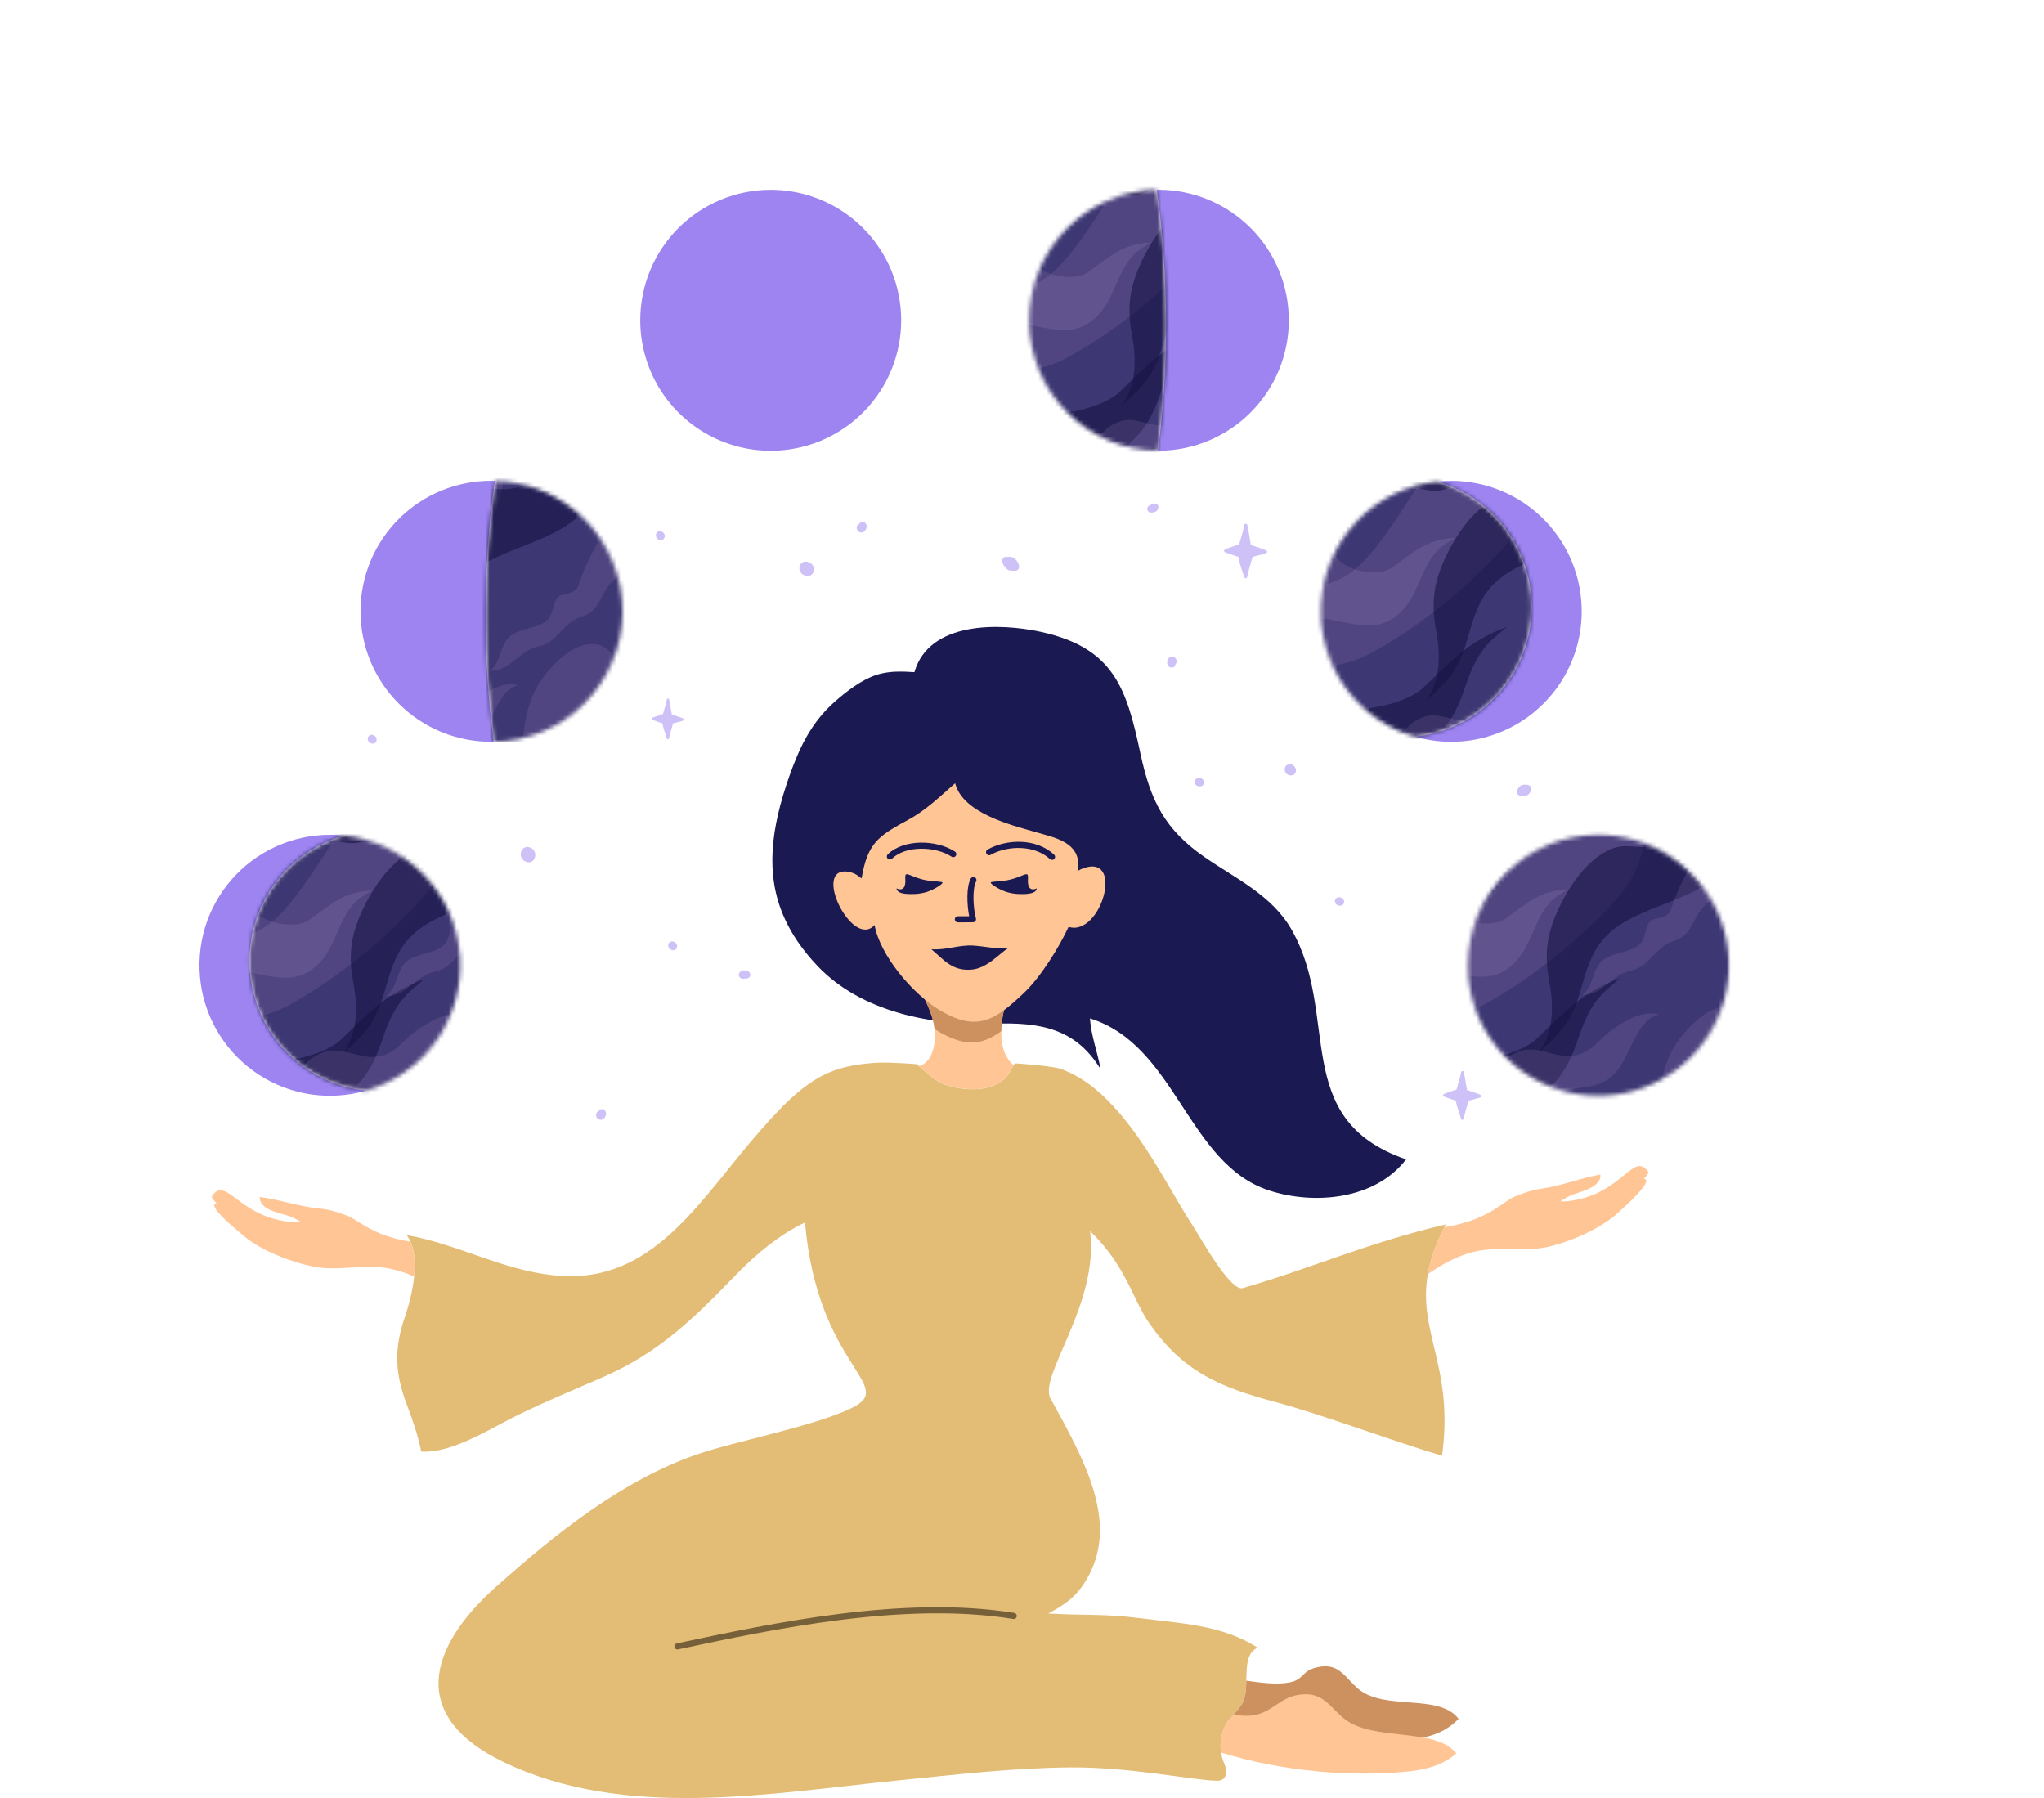 <svg width="499" height="439" viewBox="0 0 499 439" fill="none" xmlns="http://www.w3.org/2000/svg">
<g clip-path="url(#clip0_13_1589)">
<path opacity="0.8" d="M156.302 78.174C156.3 84.475 158.166 90.634 161.665 95.874C165.164 101.113 170.138 105.198 175.958 107.61C181.778 110.022 188.182 110.654 194.362 109.426C200.541 108.198 206.217 105.165 210.673 100.71C215.128 96.256 218.162 90.58 219.392 84.401C220.621 78.221 219.991 71.816 217.58 65.995C215.169 60.175 211.086 55.199 205.848 51.699C200.609 48.199 194.451 46.331 188.151 46.331C179.705 46.331 171.605 49.686 165.633 55.658C159.66 61.629 156.304 69.728 156.302 78.174Z" fill="#8465EC"/>
<path d="M191.391 223.862C193.17 227.915 195.848 231.887 199.6 235.834C210.252 247.032 227.442 250.396 242.346 249.891C253.819 249.5 262.542 250.947 268.694 261.024C267.943 256.846 266.369 252.852 266.088 248.607C287.112 255.114 289.823 284.041 309.765 290.591C320.821 294.223 335.73 292.862 343.264 283.02C314.731 273.178 327.393 247.916 315.247 226.833C310.439 218.486 301.706 214.511 294.093 209.245C284.374 202.522 280.88 195.519 278.397 183.882C275.013 168.018 271.915 158.144 254.09 154.245C244.101 152.06 226.859 151.602 223.249 164.044C223.187 164.254 218.211 163.32 213.849 164.795C210.242 166.016 206.681 168.742 203.837 171.25C198.063 176.346 195.19 182.403 192.682 189.522C188.212 202.249 186.77 213.335 191.391 223.862Z" fill="#1B1952"/>
<path d="M228.182 254.056C227.947 256.724 226.948 259.44 224.4 260.253C225.477 261.307 228.185 263.815 230.497 264.686C232.878 265.536 235.394 265.944 237.921 265.887C240.451 265.852 243.012 265.136 245.046 263.564C245.997 262.834 247.034 260.901 247.474 260.023C243.665 257.064 243.647 249.921 246.223 242.792C245.407 245.045 237.398 245.03 235.543 244.887C232.022 244.619 228.535 242.81 225.194 242.6C226.931 246.459 228.578 249.64 228.182 254.056Z" fill="#FFC595"/>
<path d="M244.453 251.695C244.453 248.827 245.149 245.791 246.23 242.792C245.414 245.045 237.405 245.03 235.55 244.887C232.029 244.619 228.542 242.81 225.201 242.6C226.538 245.581 227.822 248.156 228.162 251.207L228.382 251.35C235.638 255.86 239.858 255.089 244.453 251.695Z" fill="#CD9160"/>
<path d="M263.186 212.601C263.242 212.327 263.269 212.048 263.269 211.768C263.572 205.606 257.823 204.572 252.724 203.103C246.718 201.376 235.049 198.5 233.18 191.198C229.175 194.678 226.104 197.796 221.384 200.324C216.706 202.822 214.078 204.519 212.416 207.578C211.477 209.302 210.847 211.46 210.331 214.441C209.423 213.793 208.975 213.215 207.153 212.809C197.98 211.345 208.126 231.884 213.507 225.812C214.841 233.233 222.725 242.439 228.93 246.296C238.613 252.319 243.098 248.852 249.926 242.429C253.978 238.62 258.478 231.416 260.869 226.263C268.943 228.803 274.855 207.45 263.802 212.223C263.585 212.328 263.378 212.455 263.186 212.601Z" fill="#FFC595"/>
<path opacity="0.4" d="M300.917 133.44C301.476 133.25 302.292 132.972 302.519 132.879C302.599 132.527 302.77 131.948 302.967 131.29C303.293 130.199 303.698 128.837 303.768 128.181C303.78 128.099 303.818 128.023 303.877 127.964C303.935 127.905 304.011 127.866 304.094 127.853C304.173 127.838 304.255 127.851 304.325 127.891C304.395 127.931 304.448 127.995 304.474 128.071C304.619 128.524 305.225 132.098 305.373 133.055C306.143 133.305 308.676 134.108 309.184 134.406C309.235 134.435 309.276 134.478 309.304 134.529C309.331 134.58 309.344 134.639 309.34 134.697C309.335 134.758 309.315 134.817 309.281 134.868C309.248 134.92 309.203 134.962 309.149 134.992C308.841 135.175 306.842 135.68 305.791 135.938C305.515 136.832 304.497 140.428 304.479 140.796C304.474 140.881 304.441 140.962 304.385 141.026C304.329 141.09 304.252 141.134 304.169 141.149H304.131C304.056 141.159 303.98 141.143 303.915 141.104C303.85 141.065 303.8 141.005 303.773 140.934C302.735 137.858 302.369 136.541 302.307 135.941C301.904 135.825 301.028 135.53 299.015 134.792C298.956 134.757 298.907 134.705 298.876 134.644C298.844 134.582 298.831 134.513 298.838 134.444C298.888 134.141 299.118 134.051 300.917 133.44Z" fill="#8465EC"/>
<path opacity="0.4" d="M160.655 174.709C161.075 174.566 161.688 174.359 161.859 174.289C161.919 174.023 162.049 173.588 162.194 173.095C162.446 172.331 162.647 171.552 162.797 170.762C162.805 170.698 162.834 170.639 162.88 170.594C162.925 170.549 162.984 170.52 163.047 170.512C163.107 170.5 163.168 170.51 163.22 170.54C163.273 170.569 163.313 170.617 163.333 170.674C163.44 171.015 163.888 173.7 164.008 174.416C164.587 174.601 166.489 175.21 166.869 175.432C166.907 175.454 166.938 175.486 166.959 175.525C166.98 175.563 166.989 175.607 166.987 175.65C166.983 175.696 166.968 175.74 166.943 175.779C166.918 175.818 166.884 175.85 166.844 175.873C166.611 176.008 165.11 176.389 164.321 176.581C164.114 177.255 163.35 179.955 163.338 180.233C163.332 180.294 163.305 180.352 163.263 180.397C163.221 180.443 163.166 180.473 163.105 180.483H163.075C163.019 180.491 162.962 180.479 162.913 180.45C162.864 180.421 162.827 180.376 162.807 180.323C162.026 178.013 161.751 177.024 161.703 176.569C161.4 176.481 160.742 176.261 159.233 175.705C159.19 175.68 159.154 175.644 159.13 175.599C159.107 175.555 159.097 175.505 159.1 175.455C159.13 175.235 159.306 175.167 160.655 174.709Z" fill="#8465EC"/>
<path opacity="0.4" d="M354.153 266.46C354.654 266.29 355.385 266.04 355.59 265.96C355.66 265.642 355.815 265.124 355.99 264.538C356.283 263.559 356.646 262.34 356.709 261.752C356.719 261.678 356.753 261.609 356.806 261.557C356.859 261.504 356.927 261.47 357.001 261.459C357.072 261.444 357.145 261.456 357.208 261.491C357.271 261.527 357.318 261.584 357.342 261.652C357.47 262.06 358.005 265.261 358.145 266.117C358.836 266.335 361.104 267.059 361.559 267.326C361.603 267.352 361.639 267.388 361.663 267.432C361.688 267.476 361.7 267.526 361.699 267.577C361.695 267.631 361.677 267.684 361.647 267.731C361.618 267.777 361.577 267.815 361.529 267.842C361.254 268.005 359.462 268.458 358.526 268.688C358.275 269.489 357.367 272.71 357.352 273.041C357.347 273.117 357.317 273.189 357.267 273.246C357.217 273.303 357.149 273.342 357.074 273.356H357.039C356.972 273.365 356.903 273.351 356.845 273.316C356.787 273.281 356.742 273.227 356.719 273.163C355.788 270.41 355.467 269.231 355.405 268.693C355.044 268.59 354.258 268.325 352.456 267.664C352.403 267.633 352.36 267.587 352.332 267.532C352.304 267.477 352.292 267.415 352.299 267.354C352.326 267.086 352.544 267.006 354.153 266.46Z" fill="#8465EC"/>
<path opacity="0.4" d="M314.932 186.596C313.033 186.57 313.336 189.269 315.083 189.294C316.98 189.321 316.677 186.621 314.932 186.596Z" fill="#8465EC"/>
<path opacity="0.4" d="M292.757 189.915C291.218 189.895 291.388 191.952 292.828 191.972C294.374 191.992 294.202 189.935 292.757 189.915Z" fill="#8465EC"/>
<path opacity="0.4" d="M326.978 219.039C325.439 219.017 325.611 221.074 327.051 221.094C328.59 221.117 328.417 219.059 326.978 219.039Z" fill="#8465EC"/>
<path opacity="0.8" d="M283.069 46.331C282.841 46.331 282.616 46.331 282.391 46.331C283.842 56.201 284.661 67.386 284.661 79.238C284.688 89.533 284.029 99.818 282.688 110.025H283.069C291.467 109.95 299.496 106.562 305.408 100.596C311.321 94.631 314.638 86.572 314.638 78.173C314.638 69.774 311.321 61.715 305.408 55.75C299.496 49.785 291.467 46.396 283.069 46.322V46.331Z" fill="#8465EC"/>
<mask id="mask0_13_1589" style="mask-type:luminance" maskUnits="userSpaceOnUse" x="251" y="46" width="34" height="65">
<path d="M284.662 79.246C284.662 67.394 283.843 56.218 282.392 46.339C274.041 46.521 266.096 49.976 260.269 55.96C254.441 61.944 251.198 69.978 251.237 78.331C251.276 86.684 254.594 94.687 260.478 100.616C266.361 106.545 274.338 109.926 282.689 110.03C284.03 99.824 284.689 89.54 284.662 79.246Z" fill="white"/>
</mask>
<g mask="url(#mask0_13_1589)">
<path opacity="0.85" d="M342.867 44.953H237.029V110.648H342.867V44.953Z" fill="#1C155B"/>
<path opacity="0.1" d="M260.88 87.127C272.661 80.55 282.96 72.11 292.146 62.328C297.792 56.321 300.508 48.995 299.426 40.705C298.245 31.657 292.451 26.253 284.239 32.55C273.477 40.792 268.221 54.439 259.256 64.303C252.726 71.481 246.579 71.311 237.606 71.844C221.808 72.79 214.58 87.22 211.927 95.605C211.111 98.188 207.647 97.608 206.763 98.651C205.607 100.01 205.632 102.799 204.401 104.06C202.073 106.45 197.53 106.032 195.058 108.258C192.64 110.433 192.89 114.8 190.167 116.623C195.363 116.635 197.035 111.732 202.228 110.615C206.914 109.614 207.76 104.811 212.93 103.269C218.985 101.465 216.287 92.757 227.532 91.736C238.777 90.714 250.661 92.832 260.88 87.127Z" fill="#FDCBFF"/>
<path opacity="0.1" d="M349.201 117.416C359.813 109.079 368.665 99.127 376.214 88.039C380.854 81.223 382.393 73.564 380.028 65.547C377.45 56.786 370.885 52.359 363.76 59.86C354.427 69.679 351.358 83.979 344.037 95.124C338.706 103.234 332.609 104.023 323.829 105.955C308.374 109.354 303.481 124.727 302.175 133.43C301.767 136.111 298.263 136.081 297.547 137.244C296.616 138.766 297.076 141.515 296.045 142.956C294.12 145.679 289.568 145.977 287.47 148.56C285.423 151.086 286.352 155.361 283.946 157.586C289.082 156.785 289.966 151.682 294.924 149.777C299.394 148.055 299.484 143.179 304.349 140.849C310.046 138.121 306.021 129.933 316.969 127.178C327.916 124.422 340 124.645 349.201 117.416Z" fill="#FDCBFF"/>
<path opacity="0.1" d="M231.826 77.126C231.398 78.766 231.08 80.433 230.875 82.117C230.292 86.592 228.956 93.272 225.076 95.951C228.237 94.969 230.833 93.868 232.953 91.15C237.02 85.916 238.567 78.81 246.123 78.718C252.703 78.635 259.931 82.943 266.03 78.718C272.705 74.1 272.085 65.477 278.194 60.977L280.977 59.207C274.049 59.457 270.798 62.736 265.577 66.448C262.824 68.405 256.817 67.579 254.064 65.75C251.188 63.825 250.225 61.294 246.235 61.692C242.949 62.018 239.778 64.611 237.553 66.971C234.522 70.203 232.835 73.371 231.826 77.126Z" fill="#FDCBFF"/>
<path opacity="0.6" d="M227.501 123.133C227.212 124.942 227.08 126.772 227.108 128.604C227.138 133.377 226.523 140.731 221.547 145.327C225.829 142.783 229.306 140.396 231.769 136.631C236.524 129.373 237.355 121.496 248.022 117.674C257.315 114.347 268.358 115.096 276.182 107.857C284.739 99.938 282.213 91.605 289.997 84.079L293.594 80.935C283.833 84.607 279.871 89.493 273.196 95.788C269.692 99.104 261.009 101.244 256.797 100.761C252.362 100.261 250.515 98.191 244.949 100.556C240.366 102.506 236.374 106.666 233.686 110.13C229.991 114.865 228.212 118.875 227.501 123.133Z" fill="#171345"/>
<path opacity="0.6" d="M275.735 76.11C275.772 77.941 275.969 79.766 276.323 81.564C277.204 86.257 277.907 93.6 273.82 99.009C277.575 95.755 280.578 92.777 282.33 88.632C285.714 80.647 285.128 72.743 294.947 67.081C303.494 62.153 314.497 60.922 320.904 52.404C327.912 43.085 323.945 35.336 330.262 26.546L333.24 22.811C324.3 28.16 321.264 33.677 315.816 41.06C312.947 44.95 304.803 48.604 300.566 48.877C296.111 49.168 293.926 47.468 288.87 50.789C284.708 53.523 281.522 58.328 279.487 62.218C276.716 67.532 275.68 71.794 275.735 76.11Z" fill="#171345"/>
<path opacity="0.6" d="M297.329 22.759C297.513 20.936 297.538 19.101 297.404 17.275C297.097 12.519 297.287 5.133 301.987 0.254C297.857 3.04 294.531 5.626 292.286 9.528C287.961 17.037 287.586 24.961 277.156 29.392C268.074 33.254 246.642 34.212 244.729 44.697C240.497 67.91 216.447 62.889 216.447 62.889C240.747 71.867 247.002 59.37 253.302 52.699C256.621 49.195 265.153 46.544 269.388 46.785C273.845 47.035 275.807 48.987 281.229 46.302C285.689 44.091 289.433 39.704 291.926 36.089C295.322 31.156 296.866 27.049 297.329 22.759Z" fill="#171345"/>
<path opacity="0.1" d="M267.739 107.912C265.422 112.745 265.967 119.276 261.259 122.142C258.714 123.691 251.576 122.392 248.888 127.506C257.112 125.663 259.808 128.314 267.409 125.683C271.714 124.194 275.065 119.216 277.05 115.354C280.354 108.931 287.126 112.137 292.067 108.818C296.902 105.564 297.43 96.198 302.937 95.137C299.303 94.028 295.486 96.551 292.818 98.446C289.717 100.649 288.313 103.702 283.958 103.885C280.524 104.04 277.097 101.745 273.696 102.801C270.525 103.775 268.823 105.66 267.739 107.912Z" fill="#FDCBFF"/>
</g>
<path opacity="0.4" d="M248.675 137.745C248.402 136.962 247.576 135.96 246.673 135.948L245.634 135.933C244.723 135.92 244.545 136.781 244.798 137.51C245.071 138.293 245.899 139.294 246.813 139.307L247.851 139.322C248.75 139.324 248.93 138.463 248.675 137.745Z" fill="#8465EC"/>
<path opacity="0.4" d="M282.622 123.253C282.538 123.153 282.435 123.071 282.319 123.011C282.203 122.951 282.076 122.915 281.946 122.905C281.655 122.878 281.364 122.955 281.125 123.123C281.079 123.154 281.036 123.19 280.995 123.228C280.779 123.261 280.578 123.356 280.417 123.503C280.255 123.649 280.14 123.84 280.086 124.051C280.061 124.178 280.064 124.309 280.094 124.435C280.124 124.561 280.181 124.679 280.261 124.781C280.341 124.882 280.442 124.966 280.557 125.025C280.672 125.085 280.798 125.119 280.927 125.125C281.26 125.142 281.594 125.102 281.913 125.007C282.138 124.93 282.338 124.793 282.492 124.612C282.646 124.43 282.747 124.211 282.787 123.976C282.812 123.851 282.81 123.721 282.781 123.597C282.753 123.472 282.698 123.355 282.622 123.253Z" fill="#8465EC"/>
<path opacity="0.4" d="M287.25 161.308C287.207 161.031 287.068 160.778 286.856 160.595C286.644 160.411 286.374 160.309 286.093 160.307C285.305 160.349 284.952 160.993 284.94 161.709C284.923 161.989 285.004 162.267 285.169 162.495C285.333 162.723 285.571 162.887 285.843 162.96C285.968 162.991 286.099 162.994 286.225 162.97C286.352 162.947 286.472 162.896 286.577 162.821C286.683 162.747 286.771 162.651 286.836 162.54C286.901 162.429 286.941 162.305 286.954 162.177C287.072 162.068 287.16 161.931 287.212 161.78C287.263 161.628 287.276 161.466 287.25 161.308Z" fill="#8465EC"/>
<path opacity="0.4" d="M370.595 194.002C370.902 194.244 371.282 194.375 371.673 194.372C372.256 194.39 373.187 194.252 373.588 193.311L373.838 192.713C373.983 192.367 373.683 192.019 373.553 191.904C373.244 191.664 372.863 191.535 372.472 191.539C371.889 191.516 370.97 191.657 370.557 192.598L370.307 193.196C370.172 193.541 370.472 193.889 370.595 194.002Z" fill="#8465EC"/>
<path opacity="0.4" d="M128.319 210.331C130.647 211.332 131.63 207.828 129.49 206.93C127.163 205.941 126.179 209.423 128.319 210.331Z" fill="#8465EC"/>
<path opacity="0.4" d="M196.349 140.443C198.674 141.429 199.687 138.191 197.515 137.275C195.187 136.288 194.174 139.52 196.349 140.443Z" fill="#8465EC"/>
<path opacity="0.4" d="M160.857 131.738C162.273 132.339 162.891 130.369 161.567 129.806C160.148 129.205 159.533 131.175 160.857 131.738Z" fill="#8465EC"/>
<path opacity="0.4" d="M163.86 231.857C165.276 232.458 165.895 230.488 164.571 229.927C163.154 229.324 162.536 231.294 163.86 231.857Z" fill="#8465EC"/>
<path opacity="0.4" d="M90.505 181.424C91.924 182.025 92.543 180.055 91.216 179.492C89.799 178.891 89.181 180.861 90.505 181.424Z" fill="#8465EC"/>
<path opacity="0.4" d="M180.38 238.227C180.464 238.478 180.644 238.686 180.881 238.805C181.14 238.939 181.439 238.978 181.724 238.915C181.778 238.901 181.832 238.884 181.884 238.865C182.097 238.915 182.319 238.903 182.524 238.828C182.729 238.753 182.908 238.62 183.038 238.445C183.109 238.336 183.155 238.214 183.175 238.086C183.194 237.959 183.186 237.828 183.15 237.704C183.115 237.58 183.053 237.464 182.97 237.366C182.886 237.267 182.782 237.188 182.665 237.133C182.363 236.991 182.039 236.902 181.707 236.87C181.469 236.857 181.233 236.908 181.022 237.018C180.811 237.127 180.633 237.292 180.508 237.493C180.436 237.6 180.388 237.72 180.366 237.847C180.344 237.973 180.349 238.102 180.38 238.227Z" fill="#8465EC"/>
<path opacity="0.4" d="M209.181 128.552C209.111 128.825 209.142 129.115 209.268 129.367C209.394 129.62 209.606 129.819 209.867 129.928C210.617 130.179 211.183 129.726 211.466 129.067C211.587 128.813 211.617 128.525 211.551 128.252C211.485 127.978 211.327 127.736 211.103 127.565C210.999 127.49 210.88 127.438 210.753 127.412C210.627 127.387 210.497 127.389 210.372 127.418C210.247 127.447 210.129 127.503 210.027 127.582C209.925 127.66 209.842 127.76 209.781 127.873C209.633 127.929 209.501 128.019 209.397 128.138C209.292 128.256 209.218 128.398 209.181 128.552Z" fill="#8465EC"/>
<path opacity="0.4" d="M145.558 271.904C145.489 272.178 145.521 272.467 145.646 272.72C145.772 272.972 145.984 273.171 146.244 273.281C146.995 273.531 147.56 273.076 147.843 272.417C147.966 272.164 147.997 271.876 147.931 271.602C147.866 271.328 147.707 271.086 147.483 270.916C147.379 270.84 147.259 270.788 147.133 270.763C147.007 270.738 146.877 270.739 146.752 270.768C146.626 270.797 146.509 270.853 146.406 270.931C146.304 271.009 146.22 271.108 146.159 271.221C146.01 271.277 145.878 271.368 145.773 271.487C145.668 271.607 145.594 271.75 145.558 271.904Z" fill="#8465EC"/>
<path d="M246.204 231.369C243.541 233.146 240.915 236.422 237.058 236.708C232.498 237.045 230.488 234.387 227.38 231.724C231.022 231.992 234.057 230.615 237.534 230.821C240.55 230.998 242.822 231.724 246.204 231.369Z" fill="#1B1952"/>
<path d="M235.189 225.164H233.955C233.849 225.179 233.74 225.171 233.637 225.141C233.534 225.11 233.439 225.058 233.357 224.988C233.276 224.917 233.211 224.83 233.166 224.732C233.122 224.634 233.099 224.528 233.099 224.421C233.099 224.313 233.122 224.207 233.166 224.109C233.211 224.011 233.276 223.924 233.357 223.853C233.439 223.783 233.534 223.731 233.637 223.7C233.74 223.67 233.849 223.662 233.955 223.677H234.554C235.229 223.677 235.92 223.677 236.603 223.677C236.075 221.009 235.823 216.389 237.049 214.371C237.163 214.23 237.325 214.135 237.504 214.104C237.683 214.073 237.867 214.108 238.023 214.202C238.178 214.297 238.294 214.444 238.348 214.617C238.403 214.791 238.393 214.978 238.32 215.145C237.319 216.809 237.57 221.785 238.253 224.2C238.281 224.309 238.285 224.422 238.264 224.532C238.243 224.642 238.198 224.746 238.131 224.837C238.065 224.927 237.979 225.001 237.88 225.054C237.781 225.107 237.671 225.136 237.56 225.141C236.769 225.159 235.97 225.164 235.189 225.164Z" fill="#1B1952"/>
<path d="M226.261 217.743C225.318 218.027 224.344 218.195 223.361 218.243C222.267 218.243 219.036 218.476 218.855 216.867C220.748 217.713 221.108 216.076 221.013 214.697C220.918 213.172 221.116 213.165 222.67 213.823C226.261 215.342 227.966 214.974 229.928 215.325C230.782 215.485 228.166 217.114 226.261 217.743Z" fill="#1B1952"/>
<path d="M245.703 217.743C246.646 218.027 247.62 218.195 248.604 218.243C249.698 218.243 252.929 218.476 253.109 216.867C251.215 217.713 250.857 216.076 250.949 214.697C251.044 213.172 250.847 213.165 249.292 213.823C245.701 215.342 243.999 214.974 242.047 215.325C241.183 215.485 243.799 217.114 245.703 217.743Z" fill="#1B1952"/>
<path d="M256.834 209.923C256.649 209.921 256.471 209.851 256.334 209.726C252.507 206.186 245.997 206.392 241.912 208.634C241.826 208.697 241.727 208.742 241.623 208.763C241.518 208.785 241.41 208.785 241.305 208.761C241.201 208.738 241.103 208.693 241.017 208.628C240.932 208.564 240.861 208.482 240.81 208.388C240.758 208.294 240.728 208.191 240.72 208.084C240.712 207.977 240.727 207.87 240.764 207.77C240.801 207.669 240.859 207.578 240.934 207.502C241.009 207.425 241.099 207.366 241.199 207.328C245.682 204.867 252.865 204.487 257.347 208.632C257.453 208.735 257.526 208.866 257.558 209.01C257.589 209.154 257.577 209.305 257.524 209.442C257.471 209.58 257.378 209.698 257.258 209.783C257.137 209.869 256.994 209.916 256.847 209.921L256.834 209.923Z" fill="#1B1952"/>
<path d="M217.239 209.831C217.092 209.827 216.95 209.781 216.829 209.697C216.709 209.614 216.615 209.497 216.56 209.361C216.505 209.225 216.492 209.076 216.521 208.932C216.55 208.788 216.62 208.656 216.723 208.552C220.705 204.727 228.609 205.007 233.014 207.816C233.113 207.86 233.202 207.924 233.273 208.005C233.345 208.086 233.398 208.182 233.43 208.285C233.461 208.389 233.469 208.498 233.455 208.605C233.44 208.713 233.402 208.815 233.344 208.907C233.286 208.998 233.208 209.075 233.117 209.134C233.026 209.193 232.924 209.231 232.817 209.246C232.71 209.261 232.6 209.253 232.497 209.222C232.393 209.192 232.297 209.139 232.216 209.067C228.356 206.607 221.203 206.314 217.752 209.62C217.615 209.755 217.431 209.831 217.239 209.831Z" fill="#1B1952"/>
<path d="M352.041 355.358C339.527 351.654 322.971 345.346 311.2 342.213C297.369 338.518 288.674 334.661 280.54 322.985C276.535 317.228 274.969 309.086 266.131 300.521C268.339 318.48 253.417 335.908 256.463 341.407C265.025 356.878 273.512 372.271 264.972 386.047C262.394 390.202 259.686 391.832 255.912 393.897C265.816 394.42 269.698 393.932 278.012 394.998C288.094 396.292 298.483 396.655 307.045 402.257C304.332 403.308 304.375 406.925 304.275 409.337C304.26 409.74 304.25 410.143 304.24 410.551C304.24 410.584 304.24 410.614 304.24 410.644C304.194 412.376 304.119 414.116 303.336 415.695C302.808 416.761 301.962 417.62 301.143 418.493C300.677 418.971 300.245 419.482 299.85 420.02C299.774 420.128 299.699 420.233 299.629 420.346C298.253 422.575 297.708 425.219 298.09 427.812C298.221 428.725 298.478 429.616 298.856 430.457C299.777 432.505 299.457 434.758 297.146 434.713C290.992 434.59 276.08 431.331 261.143 431.459C247.102 431.579 233.141 433.238 219.188 434.637C187.952 437.764 152.627 444.372 123.021 430.185C99.697 419.009 104.477 402.184 121.098 387.359C135.435 374.576 151.768 361.413 170.122 355.055C179.525 351.802 199.155 348.092 208.118 343.624C219.028 338.185 199.555 333.678 196.527 298.418C190.382 301.322 184.598 306.12 179.873 310.996C169.286 321.916 161.004 330.163 147.031 336.251C140.098 339.269 133.1 342.158 126.319 345.479C119.652 348.733 110.391 354.808 102.84 354.357C102.057 350.443 100.73 346.598 99.314 342.881C96.501 335.465 96.13 329.473 98.751 321.784C100.53 316.55 103.09 306.618 99.281 301.509C112.782 303.855 124.395 311.161 138.483 311.521C160.486 312.085 171.659 291.815 185.604 276.004C190.212 270.78 195.676 264.771 202.123 261.935C205.955 260.253 210.107 259.662 214.255 259.432C217.298 259.259 223.926 259.8 223.926 259.8C223.926 259.8 227.537 263.592 230.496 264.711C232.875 265.563 235.392 265.969 237.919 265.91C240.447 265.877 243.007 265.159 245.045 263.589C246.296 262.628 247.69 259.585 247.69 259.585C247.69 259.585 256.951 260.085 259.544 261.139C263.37 262.688 266.552 264.894 269.53 267.754C275.827 273.797 280.49 281.298 284.897 288.779C287.085 292.486 289.215 296.241 291.58 299.84C292.832 301.74 300.34 315.308 303.371 314.455C319.822 309.729 333.656 303.442 352.955 298.899C340.854 321.931 355.768 328.424 352.041 355.358Z" fill="#E3BC75"/>
<path d="M165.331 402.667C165.155 402.655 164.988 402.581 164.861 402.458C164.734 402.335 164.654 402.171 164.636 401.995C164.618 401.82 164.662 401.643 164.761 401.496C164.861 401.35 165.008 401.243 165.179 401.195C188.543 396.222 220.539 389.409 247.49 393.729C247.597 393.731 247.702 393.757 247.799 393.803C247.895 393.85 247.981 393.917 248.049 393.999C248.118 394.081 248.168 394.178 248.197 394.281C248.225 394.384 248.231 394.493 248.214 394.598C248.197 394.704 248.158 394.805 248.098 394.895C248.039 394.984 247.961 395.06 247.871 395.116C247.78 395.173 247.678 395.21 247.571 395.224C247.465 395.238 247.357 395.229 247.255 395.198C220.577 390.921 188.738 397.701 165.489 402.65C165.437 402.662 165.384 402.667 165.331 402.667Z" fill="#756039"/>
<path opacity="0.8" d="M120.142 117.383C120.37 117.383 120.595 117.383 120.821 117.383C119.369 127.253 118.551 138.436 118.551 150.29C118.523 160.585 119.182 170.87 120.523 181.077H120.142C115.936 181.114 111.764 180.318 107.867 178.734C103.97 177.15 100.425 174.809 97.438 171.848C94.45 168.887 92.079 165.363 90.46 161.48C88.842 157.597 88.009 153.432 88.009 149.225C88.009 145.018 88.842 140.853 90.46 136.97C92.079 133.087 94.45 129.563 97.438 126.602C100.425 123.641 103.97 121.3 107.867 119.716C111.764 118.133 115.936 117.336 120.142 117.373V117.383Z" fill="#8465EC"/>
<mask id="mask1_13_1589" style="mask-type:luminance" maskUnits="userSpaceOnUse" x="118" y="117" width="34" height="65">
<path d="M118.557 150.298C118.557 138.443 119.376 127.27 120.828 117.391C129.178 117.573 137.123 121.028 142.95 127.012C148.778 132.996 152.021 141.03 151.982 149.383C151.943 157.736 148.625 165.739 142.742 171.668C136.858 177.597 128.882 180.978 120.53 181.082C119.189 170.875 118.53 160.591 118.557 150.298Z" fill="white"/>
</mask>
<g mask="url(#mask1_13_1589)">
<path opacity="0.85" d="M166.114 115.469H60.276V181.164H166.114V115.469Z" fill="#1C155B"/>
<path opacity="0.1" d="M84.125 157.641C95.906 151.066 106.205 142.623 115.39 132.844C121.037 126.837 123.755 119.511 122.671 111.221C121.49 102.173 115.698 96.769 107.486 103.066C96.724 111.309 91.468 124.955 82.5 134.819C75.97 141.997 69.823 141.827 60.851 142.36C45.055 143.307 37.824 157.736 35.171 166.119C34.355 168.704 30.894 168.121 30.008 169.167C28.852 170.526 28.877 173.312 27.645 174.576C25.318 176.964 20.775 176.549 18.302 178.774C15.884 180.946 16.135 185.316 13.414 187.139C18.61 187.139 20.279 182.248 25.473 181.131C30.158 180.13 31.007 175.33 36.175 173.788C42.229 171.981 39.531 163.275 50.777 162.254C62.022 161.233 73.908 163.345 84.125 157.641Z" fill="#FDCBFF"/>
<path opacity="0.1" d="M172.447 187.929C183.056 179.595 191.909 169.643 199.458 158.555C204.098 151.739 205.637 144.08 203.274 136.06C200.694 127.3 194.129 122.875 187.006 130.376C177.673 140.195 174.607 154.495 167.283 165.641C161.95 173.75 155.848 174.539 147.07 176.468C131.615 179.87 126.722 195.241 125.418 203.946C125.015 206.627 121.504 206.597 120.791 207.761C119.862 209.285 120.323 212.033 119.301 213.475C117.377 216.196 112.824 216.493 110.729 219.079C108.679 221.602 109.61 225.88 107.205 228.09C112.338 227.291 113.224 222.188 118.18 220.28C122.653 218.561 122.74 213.685 127.606 211.355C133.302 208.627 129.278 200.439 140.228 197.684C151.178 194.928 163.244 195.161 172.447 187.929Z" fill="#FDCBFF"/>
<path opacity="0.1" d="M128.901 173.162C128.461 174.849 128.134 176.563 127.923 178.293C127.317 182.916 125.945 189.807 121.948 192.56C125.202 191.559 127.883 190.415 130.057 187.614C134.247 182.223 135.842 174.904 143.625 174.806C150.403 174.724 157.847 179.159 164.131 174.806C171.007 170.051 170.366 161.17 176.661 156.535L179.524 154.713C172.388 154.963 169.042 158.349 163.663 162.171C160.83 164.174 154.63 163.335 151.817 161.453C148.854 159.468 147.86 156.863 143.751 157.271C140.369 157.609 137.1 160.274 134.808 162.71C131.677 166.029 129.94 169.297 128.901 173.162Z" fill="#FDCBFF"/>
<path opacity="0.6" d="M153.811 169.998C153.521 171.806 153.39 173.636 153.418 175.467C153.448 180.243 152.832 187.594 147.856 192.192C152.139 189.649 155.615 187.261 158.076 183.497C162.831 176.238 163.662 168.361 174.344 164.539C183.635 161.213 194.677 161.961 202.501 154.723C211.058 146.803 208.536 138.471 216.319 130.944L219.913 127.801C210.16 131.487 206.18 136.363 199.503 142.656C195.999 145.972 187.316 148.115 183.104 147.632C178.669 147.131 176.822 145.061 171.256 147.426C166.673 149.374 162.681 153.536 159.993 157C156.301 161.731 154.522 165.741 153.811 169.998Z" fill="#171345"/>
<path opacity="0.6" d="M98.986 146.626C99.025 148.457 99.222 150.282 99.574 152.08C100.455 156.77 101.161 164.116 97.071 169.525C100.826 166.271 103.829 163.293 105.581 159.148C108.965 151.164 108.382 143.259 118.198 137.597C126.748 132.669 137.748 131.438 144.155 122.92C151.163 113.601 147.196 105.852 153.513 97.062L156.491 93.327C147.561 98.679 144.523 104.205 139.079 111.579C136.208 115.469 128.067 119.123 123.827 119.396C119.372 119.686 117.189 117.987 112.131 121.308C107.966 124.041 104.79 128.847 102.745 132.739C99.965 138.048 98.926 142.311 98.986 146.626Z" fill="#171345"/>
<path opacity="0.6" d="M120.574 93.272C120.757 91.45 120.783 89.615 120.652 87.788C120.344 83.032 120.531 75.649 125.234 70.768C121.107 73.554 117.781 76.139 115.533 80.029C111.208 87.538 110.833 95.462 100.403 99.895C91.321 103.767 69.889 104.728 67.977 115.218C63.744 138.431 39.694 133.41 39.694 133.41C63.995 142.383 70.252 129.886 76.541 123.228C79.858 119.724 88.39 117.073 92.625 117.311C97.082 117.561 99.044 119.513 104.466 116.83C108.928 114.62 112.67 110.232 115.163 106.618C118.557 101.67 120.111 97.565 120.574 93.272Z" fill="#171345"/>
<path opacity="0.1" d="M190.257 134.283C202.038 127.706 212.337 119.266 221.523 109.484C227.169 103.477 229.887 96.153 228.806 87.863C227.622 78.815 221.828 73.411 213.616 79.706C202.866 87.951 197.598 101.595 188.633 111.459C182.103 118.637 175.956 118.467 166.983 119.003C151.185 119.949 143.957 134.376 141.304 142.761C140.488 145.347 137.024 144.763 136.14 145.807C134.984 147.166 135.009 149.954 133.778 151.218C131.45 153.606 126.907 153.188 124.435 155.416C122.017 157.589 122.267 161.956 119.544 163.778C124.742 163.778 126.412 158.888 131.603 157.771C136.291 156.77 137.136 151.967 142.307 150.425C148.362 148.62 145.664 139.913 156.909 138.894C168.154 137.875 180.038 139.998 190.257 134.283Z" fill="#FDCBFF"/>
<path opacity="0.1" d="M91.344 180.095C89.024 184.928 89.572 191.459 84.862 194.325C82.316 195.874 75.178 194.575 72.49 199.686C80.717 197.846 83.41 200.497 91.011 197.866C95.314 196.365 98.665 191.399 100.652 187.534C103.954 181.111 110.726 184.32 115.669 181.001C120.502 177.747 121.031 168.381 126.537 167.318C122.903 166.209 119.086 168.734 116.418 170.629C113.317 172.832 111.913 175.885 107.558 176.068C104.126 176.221 100.697 173.928 97.284 174.984C94.13 175.958 92.425 177.843 91.344 180.095Z" fill="#FDCBFF"/>
</g>
<path opacity="0.8" d="M80.541 203.793C81.671 203.793 82.799 203.853 83.922 203.971C76.828 206.018 70.665 210.467 66.488 216.556C62.31 222.645 60.378 229.996 61.021 237.353C61.664 244.709 64.843 251.613 70.014 256.885C75.185 262.156 82.026 265.468 89.369 266.253C84.988 267.516 80.387 267.823 75.878 267.155C71.368 266.487 67.054 264.858 63.228 262.379C59.401 259.9 56.152 256.629 53.699 252.786C51.245 248.943 49.646 244.618 49.008 240.104C48.37 235.59 48.708 230.991 50 226.619C51.292 222.246 53.508 218.202 56.498 214.76C59.487 211.318 63.18 208.557 67.328 206.665C71.476 204.773 75.982 203.794 80.541 203.793Z" fill="#8465EC"/>
<mask id="mask2_13_1589" style="mask-type:luminance" maskUnits="userSpaceOnUse" x="60" y="203" width="53" height="64">
<path d="M89.37 266.253C82.028 265.468 75.186 262.156 70.015 256.885C64.845 251.613 61.666 244.709 61.023 237.353C60.379 229.996 62.312 222.645 66.489 216.556C70.666 210.467 76.829 206.018 83.924 203.971C91.356 204.767 98.273 208.151 103.462 213.532C108.651 218.913 111.783 225.947 112.309 233.404C112.834 240.861 110.721 248.266 106.339 254.322C101.956 260.378 95.584 264.699 88.336 266.53C88.682 266.443 89.025 266.35 89.37 266.253Z" fill="white"/>
</mask>
<g mask="url(#mask2_13_1589)">
<path opacity="0.85" d="M152.764 203.068H46.926V268.761H152.764V203.068Z" fill="#1C155B"/>
<path opacity="0.1" d="M70.776 245.235C82.557 238.662 92.857 230.217 102.042 220.441C107.689 214.434 110.407 207.11 109.323 198.82C108.142 189.772 102.35 184.368 94.136 190.663C83.386 198.905 78.117 212.551 69.152 222.416C62.622 229.594 56.475 229.424 47.502 229.959C31.707 230.903 24.476 245.33 21.823 253.713C21.007 256.298 17.543 255.715 16.66 256.761C15.504 258.12 15.529 260.906 14.297 262.17C11.97 264.561 7.427 264.143 4.954 266.368C2.536 268.54 2.787 272.91 0.063 274.733C5.262 274.733 6.931 269.842 12.125 268.726C16.81 267.724 17.659 262.924 22.827 261.382C28.881 259.575 26.183 250.869 37.428 249.848C48.674 248.827 60.557 250.939 70.776 245.235Z" fill="#FDCBFF"/>
<path opacity="0.1" d="M159.105 275.524C169.717 267.189 178.57 257.237 186.118 246.149C190.758 239.338 192.298 231.679 189.933 223.66C187.355 214.899 180.79 210.474 173.664 217.975C164.331 227.795 161.265 242.092 153.942 253.235C148.613 261.344 142.514 262.133 133.734 264.063C118.278 267.464 113.385 282.835 112.079 291.54C111.676 294.221 108.167 294.191 107.454 295.355C106.525 296.879 106.986 299.627 105.964 301.069C104.04 303.79 99.487 304.088 97.39 306.673C95.342 309.196 96.271 313.474 93.868 315.684C99.001 314.885 99.875 309.782 104.843 307.875C109.313 306.155 109.403 301.279 114.269 298.949C119.965 296.221 115.941 288.034 126.891 285.278C137.841 282.522 149.897 282.755 159.105 275.524Z" fill="#FDCBFF"/>
<path opacity="0.1" d="M41.723 235.238C41.295 236.878 40.977 238.544 40.772 240.227C40.189 244.702 38.852 251.382 34.973 254.061C38.134 253.079 40.729 251.978 42.849 249.26C46.916 244.026 48.463 236.923 56.019 236.83C62.599 236.75 69.827 241.053 75.927 236.83C82.602 232.212 81.981 223.589 88.091 219.089L90.871 217.339C83.943 217.59 80.692 220.869 75.471 224.581C72.718 226.535 66.711 225.709 63.958 223.882C61.082 221.957 60.119 219.424 56.129 219.822C52.846 220.15 49.672 222.741 47.447 225.104C44.418 228.315 42.724 231.486 41.723 235.238Z" fill="#FDCBFF"/>
<path opacity="0.1" d="M114.242 261.827C113.803 263.518 113.476 265.235 113.263 266.968C112.663 271.581 111.286 278.462 107.289 281.22C110.543 280.219 113.226 279.075 115.401 276.275C119.591 270.883 121.182 263.564 128.966 263.469C135.744 263.384 143.187 267.82 149.472 263.469C156.347 258.714 155.707 249.833 162.001 245.198L164.862 243.37C157.726 243.621 154.378 247.005 148.999 250.827C146.168 252.842 139.966 251.991 137.153 250.108C134.19 248.126 133.199 245.518 129.089 245.926C125.705 246.264 122.439 248.93 120.146 251.365C117.02 254.696 115.283 257.963 114.242 261.827Z" fill="#FDCBFF"/>
<path opacity="0.6" d="M37.399 281.243C37.109 283.052 36.978 284.883 37.006 286.714C37.036 291.488 36.42 298.839 31.444 303.437C35.727 300.894 39.203 298.506 41.663 294.741C46.419 287.483 47.25 279.606 57.932 275.784C67.223 272.457 78.265 273.206 86.089 265.967C94.646 258.048 92.123 249.715 99.905 242.189L103.501 239.048C93.74 242.717 89.781 247.603 83.103 253.895C79.587 257.212 70.917 259.354 66.704 258.871C62.269 258.371 60.422 256.298 54.856 258.666C50.273 260.613 46.281 264.776 43.593 268.24C39.889 272.976 38.109 276.985 37.399 281.243Z" fill="#171345"/>
<path opacity="0.6" d="M85.638 234.225C85.676 236.055 85.873 237.879 86.227 239.676C87.108 244.364 87.811 251.71 83.736 257.119C87.491 253.865 90.494 250.887 92.246 246.742C95.625 238.765 95.032 230.856 104.858 225.199C113.408 220.268 124.408 219.037 130.815 210.519C137.823 201.203 133.856 193.451 140.173 184.661C140.173 184.661 143.154 180.926 143.151 180.926C134.211 186.278 131.175 191.792 125.729 199.175C122.858 203.068 114.717 206.719 110.477 206.995C106.022 207.283 103.837 205.583 98.781 208.905C94.619 211.638 91.433 216.446 89.398 220.333C86.617 225.644 85.578 229.907 85.638 234.225Z" fill="#171345"/>
<path opacity="0.6" d="M107.226 180.871C107.41 179.049 107.435 177.214 107.301 175.387C106.994 170.632 107.184 163.248 111.884 158.367C107.757 161.15 104.428 163.736 102.183 167.628C97.858 175.137 97.483 183.061 87.053 187.494C77.973 191.366 56.541 192.325 54.629 202.822C50.397 226.035 26.347 221.011 26.347 221.014C50.649 229.99 56.901 217.492 63.204 210.822C66.52 207.318 75.052 204.667 79.287 204.907C83.745 205.158 85.707 207.11 91.128 204.424C95.591 202.214 99.332 197.829 101.825 194.215C105.219 189.269 106.763 185.161 107.226 180.871Z" fill="#171345"/>
<path opacity="0.1" d="M164.962 213.665C176.743 207.087 187.042 198.647 196.228 188.866C201.874 182.859 204.592 175.535 203.508 167.245C202.327 158.197 196.533 152.793 188.321 159.088C177.559 167.333 172.303 180.976 163.338 190.843C156.808 198.022 150.661 197.852 141.688 198.385C125.89 199.331 118.662 213.758 116.009 222.143C115.193 224.728 111.729 224.145 110.845 225.189C109.689 226.548 109.714 229.336 108.483 230.6C106.155 232.988 101.612 232.573 99.14 234.798C96.722 236.97 96.972 241.338 94.249 243.158C99.445 243.17 101.117 238.269 106.308 237.151C110.996 236.149 111.842 231.346 117.012 229.807C123.067 228 120.369 219.294 131.614 218.273C142.859 217.252 154.743 219.37 164.962 213.665Z" fill="#FDCBFF"/>
<path opacity="0.1" d="M72.557 262.676C69.883 268.247 70.514 275.774 65.086 279.078C62.152 280.865 53.923 279.371 50.819 285.26C60.3 283.138 63.406 286.194 72.174 283.16C77.134 281.446 80.999 275.706 83.289 271.251C87.093 263.847 94.902 267.547 100.589 263.72C106.162 259.965 106.771 249.172 113.118 247.951C108.928 246.672 104.528 249.583 101.452 251.765C97.878 254.303 96.266 257.813 91.24 258.023C87.283 258.201 83.331 255.557 79.397 256.771C75.76 257.905 73.803 260.078 72.557 262.676Z" fill="#FDCBFF"/>
</g>
<path d="M356.079 419.597C353.136 422.643 349.677 423.852 345.802 424.493C332.169 426.778 314.144 425.662 299.857 420.018C300.253 419.479 300.685 418.969 301.151 418.491C301.97 417.617 302.816 416.759 303.344 415.692C304.127 414.113 304.202 412.374 304.247 410.641C304.247 410.611 304.247 410.581 304.247 410.549C304.247 410.459 304.247 410.366 304.247 410.276C307.684 410.777 311.27 411.257 314.339 410.789C318.551 410.143 317.482 407.946 321.53 407.012C326.953 405.761 328.262 409.515 331.684 412.346C338.149 417.682 351.366 413.322 356.079 419.597Z" fill="#CD9160"/>
<path d="M355.534 428.05C352.14 430.953 348.211 431.982 343.826 432.44C330.263 433.859 312.935 432.477 298.093 427.809C297.712 425.217 298.257 422.573 299.633 420.343C300.075 419.68 300.577 419.06 301.134 418.491C302.55 418.822 304.009 418.927 305.457 418.804C310.212 418.368 312.302 414.484 316.887 413.75C323.034 412.769 324.418 416.591 328.208 419.59C335.368 425.249 350.378 421.537 355.534 428.05Z" fill="#FFC595"/>
<path d="M100.219 303.114C90.02 301.507 87.204 297.254 83.951 296.496C82.006 295.697 79.953 295.195 77.859 295.009C72.923 294.509 68.375 292.854 63.402 292.193C63.34 295.362 68.19 296.043 70.383 296.809C71.471 297.171 72.507 297.676 73.464 298.311C72.511 298.409 71.549 298.391 70.6 298.258C58.134 296.894 55.195 286.902 51.754 292.001C51.564 292.284 52.107 292.964 52.875 293.698C52.682 293.745 52.5 293.83 52.34 293.948C51.879 295.282 56.066 298.834 59.615 301.792C63.85 305.324 71.031 308.105 76.435 309.186C82.634 310.425 89.009 308.46 95.234 309.712C97.26 310.134 99.232 310.787 101.11 311.657C101.426 308.583 101.288 305.532 100.219 303.114Z" fill="#FFC595"/>
<path d="M401.315 287.751C402.051 286.982 402.566 286.279 402.361 285.999C398.699 281.065 396.202 291.177 383.807 293.089C382.866 293.264 381.907 293.323 380.952 293.267C381.876 292.592 382.886 292.044 383.955 291.635C386.108 290.772 390.926 289.883 390.713 286.714C385.775 287.595 381.305 289.468 376.397 290.163C374.312 290.442 372.281 291.033 370.372 291.916C367.061 292.842 364.38 297.442 353.528 299.424L352.569 299.6C350.374 303.917 349.138 307.652 348.55 311.053C352.021 308.638 355.725 306.588 359.682 305.609C365.844 304.087 372.302 305.769 378.454 304.258C383.805 302.941 390.855 299.845 394.93 296.133C398.346 293.019 402.374 289.287 401.855 287.976C401.692 287.866 401.508 287.789 401.315 287.751Z" fill="#FFC595"/>
<path opacity="0.8" d="M354.296 117.383C353.166 117.383 352.036 117.443 350.912 117.561C358.007 119.608 364.17 124.057 368.347 130.146C372.525 136.234 374.457 143.586 373.814 150.942C373.172 158.298 369.993 165.202 364.823 170.474C359.652 175.746 352.811 179.057 345.469 179.843C349.849 181.106 354.45 181.413 358.96 180.745C363.47 180.077 367.783 178.448 371.61 175.969C375.436 173.491 378.686 170.219 381.139 166.376C383.592 162.533 385.192 158.208 385.83 153.694C386.468 149.18 386.129 144.581 384.837 140.209C383.545 135.836 381.329 131.792 378.34 128.35C375.351 124.908 371.657 122.147 367.509 120.255C363.361 118.363 358.855 117.384 354.296 117.383Z" fill="#8465EC"/>
<mask id="mask3_13_1589" style="mask-type:luminance" maskUnits="userSpaceOnUse" x="322" y="117" width="52" height="64">
<path d="M345.468 179.843C352.81 179.057 359.652 175.746 364.822 170.474C369.993 165.202 373.171 158.298 373.814 150.942C374.457 143.585 372.524 136.234 368.347 130.145C364.169 124.057 358.006 119.608 350.912 117.561C343.479 118.357 336.563 121.741 331.374 127.122C326.185 132.503 323.053 139.537 322.527 146.994C322.001 154.451 324.114 161.856 328.497 167.911C332.879 173.967 339.252 178.289 346.499 180.12C346.154 180.045 345.816 179.94 345.468 179.843Z" fill="white"/>
</mask>
<g mask="url(#mask3_13_1589)">
<path opacity="0.85" d="M417.107 117.061H311.269V182.754H417.107V117.061Z" fill="#1C155B"/>
<path opacity="0.1" d="M335.117 159.231C346.9 152.658 357.199 144.213 366.385 134.436C372.031 128.429 374.747 121.103 373.666 112.813C372.484 103.765 366.69 98.361 358.478 104.658C347.729 112.901 342.46 126.547 333.495 136.411C326.965 143.589 320.818 143.419 311.845 143.952C296.047 144.899 288.819 159.323 286.166 167.708C285.35 170.294 281.886 169.71 281.003 170.754C279.846 172.113 279.871 174.902 278.64 176.163C276.312 178.553 271.77 178.135 269.297 180.361C266.879 182.536 267.129 186.903 264.406 188.726C269.602 188.738 271.274 183.835 276.465 182.718C281.153 181.717 281.999 176.914 287.17 175.372C293.224 173.568 290.523 164.86 301.771 163.841C313.019 162.822 324.9 164.935 335.117 159.231Z" fill="#FDCBFF"/>
<path opacity="0.1" d="M423.439 189.519C434.051 181.182 442.904 171.232 450.453 160.144C455.093 153.331 456.632 145.672 454.267 137.653C451.689 128.892 445.124 124.467 437.998 131.968C428.665 141.787 425.599 156.084 418.276 167.228C412.945 175.337 406.848 176.126 398.068 178.058C382.613 181.457 377.72 196.83 376.413 205.533C376.01 208.216 372.499 208.186 371.788 209.35C370.857 210.872 371.317 213.623 370.286 215.062C368.359 217.785 363.809 218.083 361.712 220.666C359.664 223.192 360.593 227.467 358.188 229.692C363.323 228.893 364.194 223.79 369.165 221.882C373.635 220.163 373.723 215.285 378.588 212.957C384.287 210.226 380.263 202.041 391.21 199.286C402.158 196.53 414.239 196.748 423.439 189.519Z" fill="#FDCBFF"/>
<path opacity="0.1" d="M306.066 149.231C305.637 150.872 305.32 152.539 305.115 154.222C304.531 158.697 303.195 165.378 299.315 168.054C302.477 167.072 305.072 165.971 307.189 163.253C311.257 158.017 312.806 150.916 320.362 150.823C326.942 150.741 334.168 155.046 340.27 150.823C346.945 146.208 346.324 137.585 352.433 133.085L355.214 131.315C348.286 131.565 345.037 134.844 339.817 138.556C337.063 140.511 331.057 139.687 328.303 137.858C325.428 135.933 324.464 133.402 320.475 133.798C317.191 134.126 314.017 136.719 311.792 139.079C308.774 142.308 307.074 145.479 306.066 149.231Z" fill="#FDCBFF"/>
<path opacity="0.1" d="M378.584 175.823C378.144 177.513 377.817 179.23 377.605 180.964C377.004 185.574 375.628 192.455 371.631 195.213C374.885 194.212 377.568 193.066 379.74 190.267C383.93 184.874 385.524 177.555 393.308 177.46C400.086 177.377 407.529 181.812 413.814 177.46C420.689 172.704 420.048 163.824 426.343 159.188L429.209 157.366C422.071 157.616 418.724 161 413.346 164.825C410.513 166.827 404.313 165.989 401.5 164.104C398.536 162.122 397.545 159.513 393.433 159.924C390.052 160.259 386.783 162.928 384.493 165.363C381.354 168.692 379.622 171.958 378.584 175.823Z" fill="#FDCBFF"/>
<path opacity="0.6" d="M301.74 195.236C301.451 197.045 301.32 198.876 301.347 200.707C301.377 205.48 300.762 212.834 295.786 217.432C300.069 214.889 303.545 212.501 306.008 208.737C310.763 201.478 311.594 193.601 322.261 189.782C331.554 186.453 342.597 187.201 350.421 179.963C358.978 172.046 356.453 163.711 364.237 156.184L367.838 153.048C358.077 156.715 354.118 161.601 347.44 167.896C343.936 171.212 335.254 173.355 331.041 172.869C326.606 172.369 324.759 170.299 319.193 172.667C314.61 174.614 310.618 178.776 307.93 182.24C304.231 186.971 302.451 190.978 301.74 195.236Z" fill="#171345"/>
<path opacity="0.6" d="M349.982 148.217C350.019 150.048 350.216 151.872 350.57 153.669C351.451 158.359 352.155 165.703 348.067 171.115C351.822 167.861 354.825 164.882 356.577 160.74C359.961 152.758 359.375 144.853 369.194 139.192C377.741 134.263 388.744 133.032 395.151 124.514C402.159 115.196 398.192 107.447 404.509 98.656L407.488 94.922C398.547 100.271 395.509 105.787 390.063 113.171C387.194 117.06 379.05 120.715 374.813 120.988C370.358 121.278 368.173 119.578 363.117 122.9C358.955 125.633 355.769 130.439 353.734 134.328C350.958 139.64 349.922 143.902 349.982 148.217Z" fill="#171345"/>
<path opacity="0.6" d="M371.569 94.864C371.752 93.042 371.777 91.207 371.644 89.38C371.336 84.625 371.526 77.241 376.226 72.36C372.097 75.146 368.77 77.731 366.525 81.621C362.2 89.13 361.825 97.054 351.396 101.487C342.313 105.347 320.881 106.308 318.969 116.793C314.734 140.005 290.687 134.984 290.687 134.984C314.979 143.975 321.234 131.488 327.543 124.807C330.862 121.303 339.394 118.653 343.627 118.89C348.087 119.141 350.049 121.095 355.47 118.41C359.93 116.2 363.675 111.812 366.167 108.198C369.561 103.262 371.106 99.157 371.569 94.864Z" fill="#171345"/>
<path opacity="0.1" d="M441.25 135.875C453.033 129.298 463.332 120.858 472.518 111.076C478.164 105.069 480.88 97.745 479.798 89.455C478.617 80.407 472.823 75.003 464.611 81.298C453.849 89.543 448.593 103.187 439.625 113.051C433.098 120.232 426.951 120.059 417.976 120.595C402.18 121.541 394.949 135.968 392.299 144.353C391.483 146.939 388.019 146.355 387.133 147.399C385.977 148.758 386.004 151.546 384.773 152.81C382.445 155.196 377.902 154.78 375.427 157.003C373.012 159.178 373.262 163.546 370.539 165.368C375.735 165.368 377.404 160.477 382.598 159.361C387.283 158.36 388.132 153.559 393.3 152.02C399.357 150.212 396.656 141.507 407.902 140.486C419.147 139.465 431.033 141.58 441.25 135.875Z" fill="#FDCBFF"/>
<path opacity="0.1" d="M341.982 180.015C339.665 184.851 340.21 191.379 335.502 194.247C332.957 195.796 325.819 194.497 323.131 199.608C331.355 197.769 334.051 200.417 341.652 197.786C345.957 196.3 349.308 191.321 351.293 187.457C354.597 181.034 361.369 184.24 366.31 180.924C371.146 177.67 371.674 168.301 377.18 167.24C373.543 166.131 369.729 168.657 367.061 170.552C363.96 172.752 362.556 175.795 358.201 175.99C354.769 176.143 351.34 173.85 347.939 174.904C344.768 175.878 343.064 177.763 341.982 180.015Z" fill="#FDCBFF"/>
</g>
<mask id="mask4_13_1589" style="mask-type:luminance" maskUnits="userSpaceOnUse" x="358" y="203" width="65" height="65">
<path d="M358.354 235.644C358.353 241.944 360.221 248.102 363.72 253.341C367.22 258.579 372.194 262.662 378.014 265.074C383.834 267.485 390.238 268.116 396.417 266.887C402.596 265.659 408.271 262.625 412.726 258.17C417.181 253.716 420.215 248.04 421.444 241.861C422.673 235.682 422.042 229.278 419.632 223.457C417.221 217.637 413.139 212.662 407.901 209.162C402.663 205.662 396.504 203.793 390.205 203.793C381.758 203.793 373.657 207.149 367.683 213.122C361.71 219.095 358.354 227.196 358.354 235.644Z" fill="white"/>
</mask>
<g mask="url(#mask4_13_1589)">
<path opacity="0.85" d="M444.736 202.819H338.898V268.512H444.736V202.819Z" fill="#1C155B"/>
<path opacity="0.1" d="M362.744 244.99C374.527 238.417 384.826 229.972 394.012 220.195C399.658 214.188 402.374 206.864 401.293 198.572C400.109 189.526 394.317 184.122 386.105 190.417C375.343 198.66 370.087 212.306 361.119 222.17C354.592 229.349 348.445 229.178 339.472 229.711C323.674 230.658 316.446 245.082 313.793 253.467C312.977 256.053 309.513 255.47 308.63 256.513C307.471 257.872 307.498 260.661 306.267 261.925C303.939 264.313 299.397 263.897 296.921 266.12C294.506 268.295 294.756 272.665 292.033 274.485C297.229 274.485 298.899 269.594 304.092 268.478C308.78 267.476 309.626 262.673 314.797 261.131C320.851 259.327 318.15 250.619 329.396 249.6C340.641 248.581 352.527 250.694 362.744 244.99Z" fill="#FDCBFF"/>
<path opacity="0.1" d="M451.068 275.278C461.677 266.941 470.532 256.991 478.081 245.903C482.719 239.09 484.26 231.431 481.895 223.414C479.315 214.654 472.752 210.226 465.627 217.727C456.296 227.546 453.228 241.846 445.907 252.989C440.576 261.099 434.476 261.885 425.699 263.817C410.244 267.216 405.351 282.589 404.044 291.295C403.641 293.975 400.13 293.945 399.419 295.109C398.488 296.631 398.948 299.382 397.917 300.821C395.99 303.544 391.44 303.842 389.342 306.425C387.295 308.951 388.224 313.226 385.818 315.451C390.954 314.652 391.838 309.549 396.796 307.642C401.266 305.922 401.354 301.046 406.219 298.716C411.918 295.988 407.891 287.8 418.841 285.045C429.791 282.289 441.865 282.507 451.068 275.278Z" fill="#FDCBFF"/>
<path opacity="0.1" d="M333.689 234.993C333.263 236.633 332.945 238.299 332.738 239.981C332.157 244.457 330.82 251.137 326.938 253.815C330.1 252.834 332.695 251.733 334.812 249.014C338.88 243.778 340.429 236.677 347.985 236.585C354.565 236.502 361.791 240.807 367.893 236.585C374.568 231.967 373.945 223.344 380.056 218.844L382.837 217.077C375.909 217.327 372.658 220.603 367.437 224.315C364.684 226.272 358.677 225.446 355.924 223.617C353.048 221.692 352.085 219.161 348.095 219.559C344.809 219.885 341.638 222.478 339.413 224.838C336.384 228.07 334.7 231.238 333.689 234.993Z" fill="#FDCBFF"/>
<path opacity="0.1" d="M406.211 261.582C405.77 263.272 405.443 264.989 405.232 266.723C404.631 271.333 403.255 278.214 399.258 280.972C402.512 279.971 405.192 278.827 407.367 276.026C411.557 270.635 413.151 263.316 420.935 263.219C427.713 263.136 435.156 267.571 441.441 263.219C448.316 258.463 447.675 249.583 453.97 244.947L456.836 243.125C449.698 243.375 446.351 246.759 440.973 250.584C438.14 252.586 431.94 251.748 429.127 249.865C426.163 247.881 425.17 245.272 421.06 245.683C417.679 246.021 414.41 248.686 412.117 251.122C408.986 254.451 407.249 257.717 406.211 261.582Z" fill="#FDCBFF"/>
<path opacity="0.6" d="M329.365 280.997C329.077 282.806 328.947 284.635 328.974 286.466C329.004 291.239 328.389 298.593 323.413 303.191C327.695 300.651 331.172 298.26 333.635 294.496C338.39 287.237 339.219 279.36 349.888 275.541C359.179 272.212 370.224 272.963 378.045 265.724C386.605 257.805 384.08 249.472 391.864 241.946L395.46 238.805C385.699 242.474 381.737 247.357 375.062 253.652C371.558 256.969 362.876 259.111 358.663 258.626C354.226 258.125 352.381 256.055 346.815 258.423C342.232 260.37 338.24 264.533 335.552 267.997C331.858 272.73 330.076 276.737 329.365 280.997Z" fill="#171345"/>
<path opacity="0.6" d="M377.603 233.977C377.642 235.808 377.84 237.633 378.193 239.431C379.074 244.119 379.778 251.465 375.69 256.874C379.445 253.62 382.448 250.639 384.2 246.496C387.584 238.514 386.998 230.61 396.814 224.948C405.364 220.02 416.364 218.789 422.774 210.271C429.782 200.952 425.815 193.203 432.132 184.413C432.132 184.413 435.113 180.678 435.111 180.678C426.17 186.03 423.132 191.544 417.686 198.927C414.817 202.817 406.673 206.471 402.436 206.744C397.981 207.035 395.796 205.335 390.74 208.657C386.578 211.39 383.392 216.195 381.354 220.085C378.584 225.399 377.548 229.661 377.603 233.977Z" fill="#171345"/>
<path opacity="0.6" d="M399.196 180.626C399.378 178.803 399.403 176.968 399.271 175.142C398.963 170.386 399.153 163 403.854 158.121C399.727 160.907 396.4 163.493 394.155 167.395C389.83 174.904 389.455 182.828 379.026 187.261C369.943 191.121 348.511 192.079 346.599 202.564C342.364 225.777 318.316 220.756 318.316 220.758C342.617 229.734 348.871 217.237 355.171 210.566C358.49 207.062 367.022 204.411 371.254 204.652C375.714 204.902 377.676 206.854 383.095 204.169C387.558 201.959 391.302 197.573 393.795 193.959C397.186 189.023 398.733 184.916 399.196 180.626Z" fill="#171345"/>
<path opacity="0.1" d="M456.929 213.42C468.713 206.842 479.012 198.402 488.197 188.62C493.844 182.613 496.559 175.289 495.476 167C494.294 157.951 488.503 152.547 480.291 158.842C469.529 167.085 464.273 180.731 455.305 190.595C448.777 197.774 442.628 197.603 433.655 198.139C417.86 199.083 410.629 213.512 407.979 221.897C407.163 224.483 403.699 223.9 402.813 224.943C401.656 226.302 401.684 229.091 400.452 230.355C398.125 232.743 393.582 232.325 391.107 234.55C388.692 236.725 388.939 241.093 386.219 242.912C391.415 242.912 393.084 238.024 398.277 236.905C402.963 235.904 403.811 231.101 408.982 229.559C415.034 227.754 412.336 219.046 423.581 218.028C434.827 217.009 446.713 219.124 456.929 213.42Z" fill="#FDCBFF"/>
<path opacity="0.1" d="M364.526 262.43C361.853 268.002 362.484 275.528 357.055 278.832C354.122 280.619 345.893 279.125 342.789 285.015C352.272 282.892 355.378 285.946 364.146 282.915C369.107 281.2 372.968 275.461 375.259 271.006C379.065 263.602 386.874 267.299 392.561 263.474C398.135 259.72 398.743 248.924 405.075 247.705C400.885 246.429 396.485 249.337 393.409 251.522C389.835 254.06 388.223 257.567 383.198 257.78C379.241 257.955 375.289 255.312 371.354 256.528C367.737 257.66 365.773 259.832 364.526 262.43Z" fill="#FDCBFF"/>
</g>
</g>
<defs>
<clipPath id="clip0_13_1589">
<rect width="498.458" height="438.666" fill="white" transform="translate(0.063 0.254)"/>
</clipPath>
</defs>
</svg>
